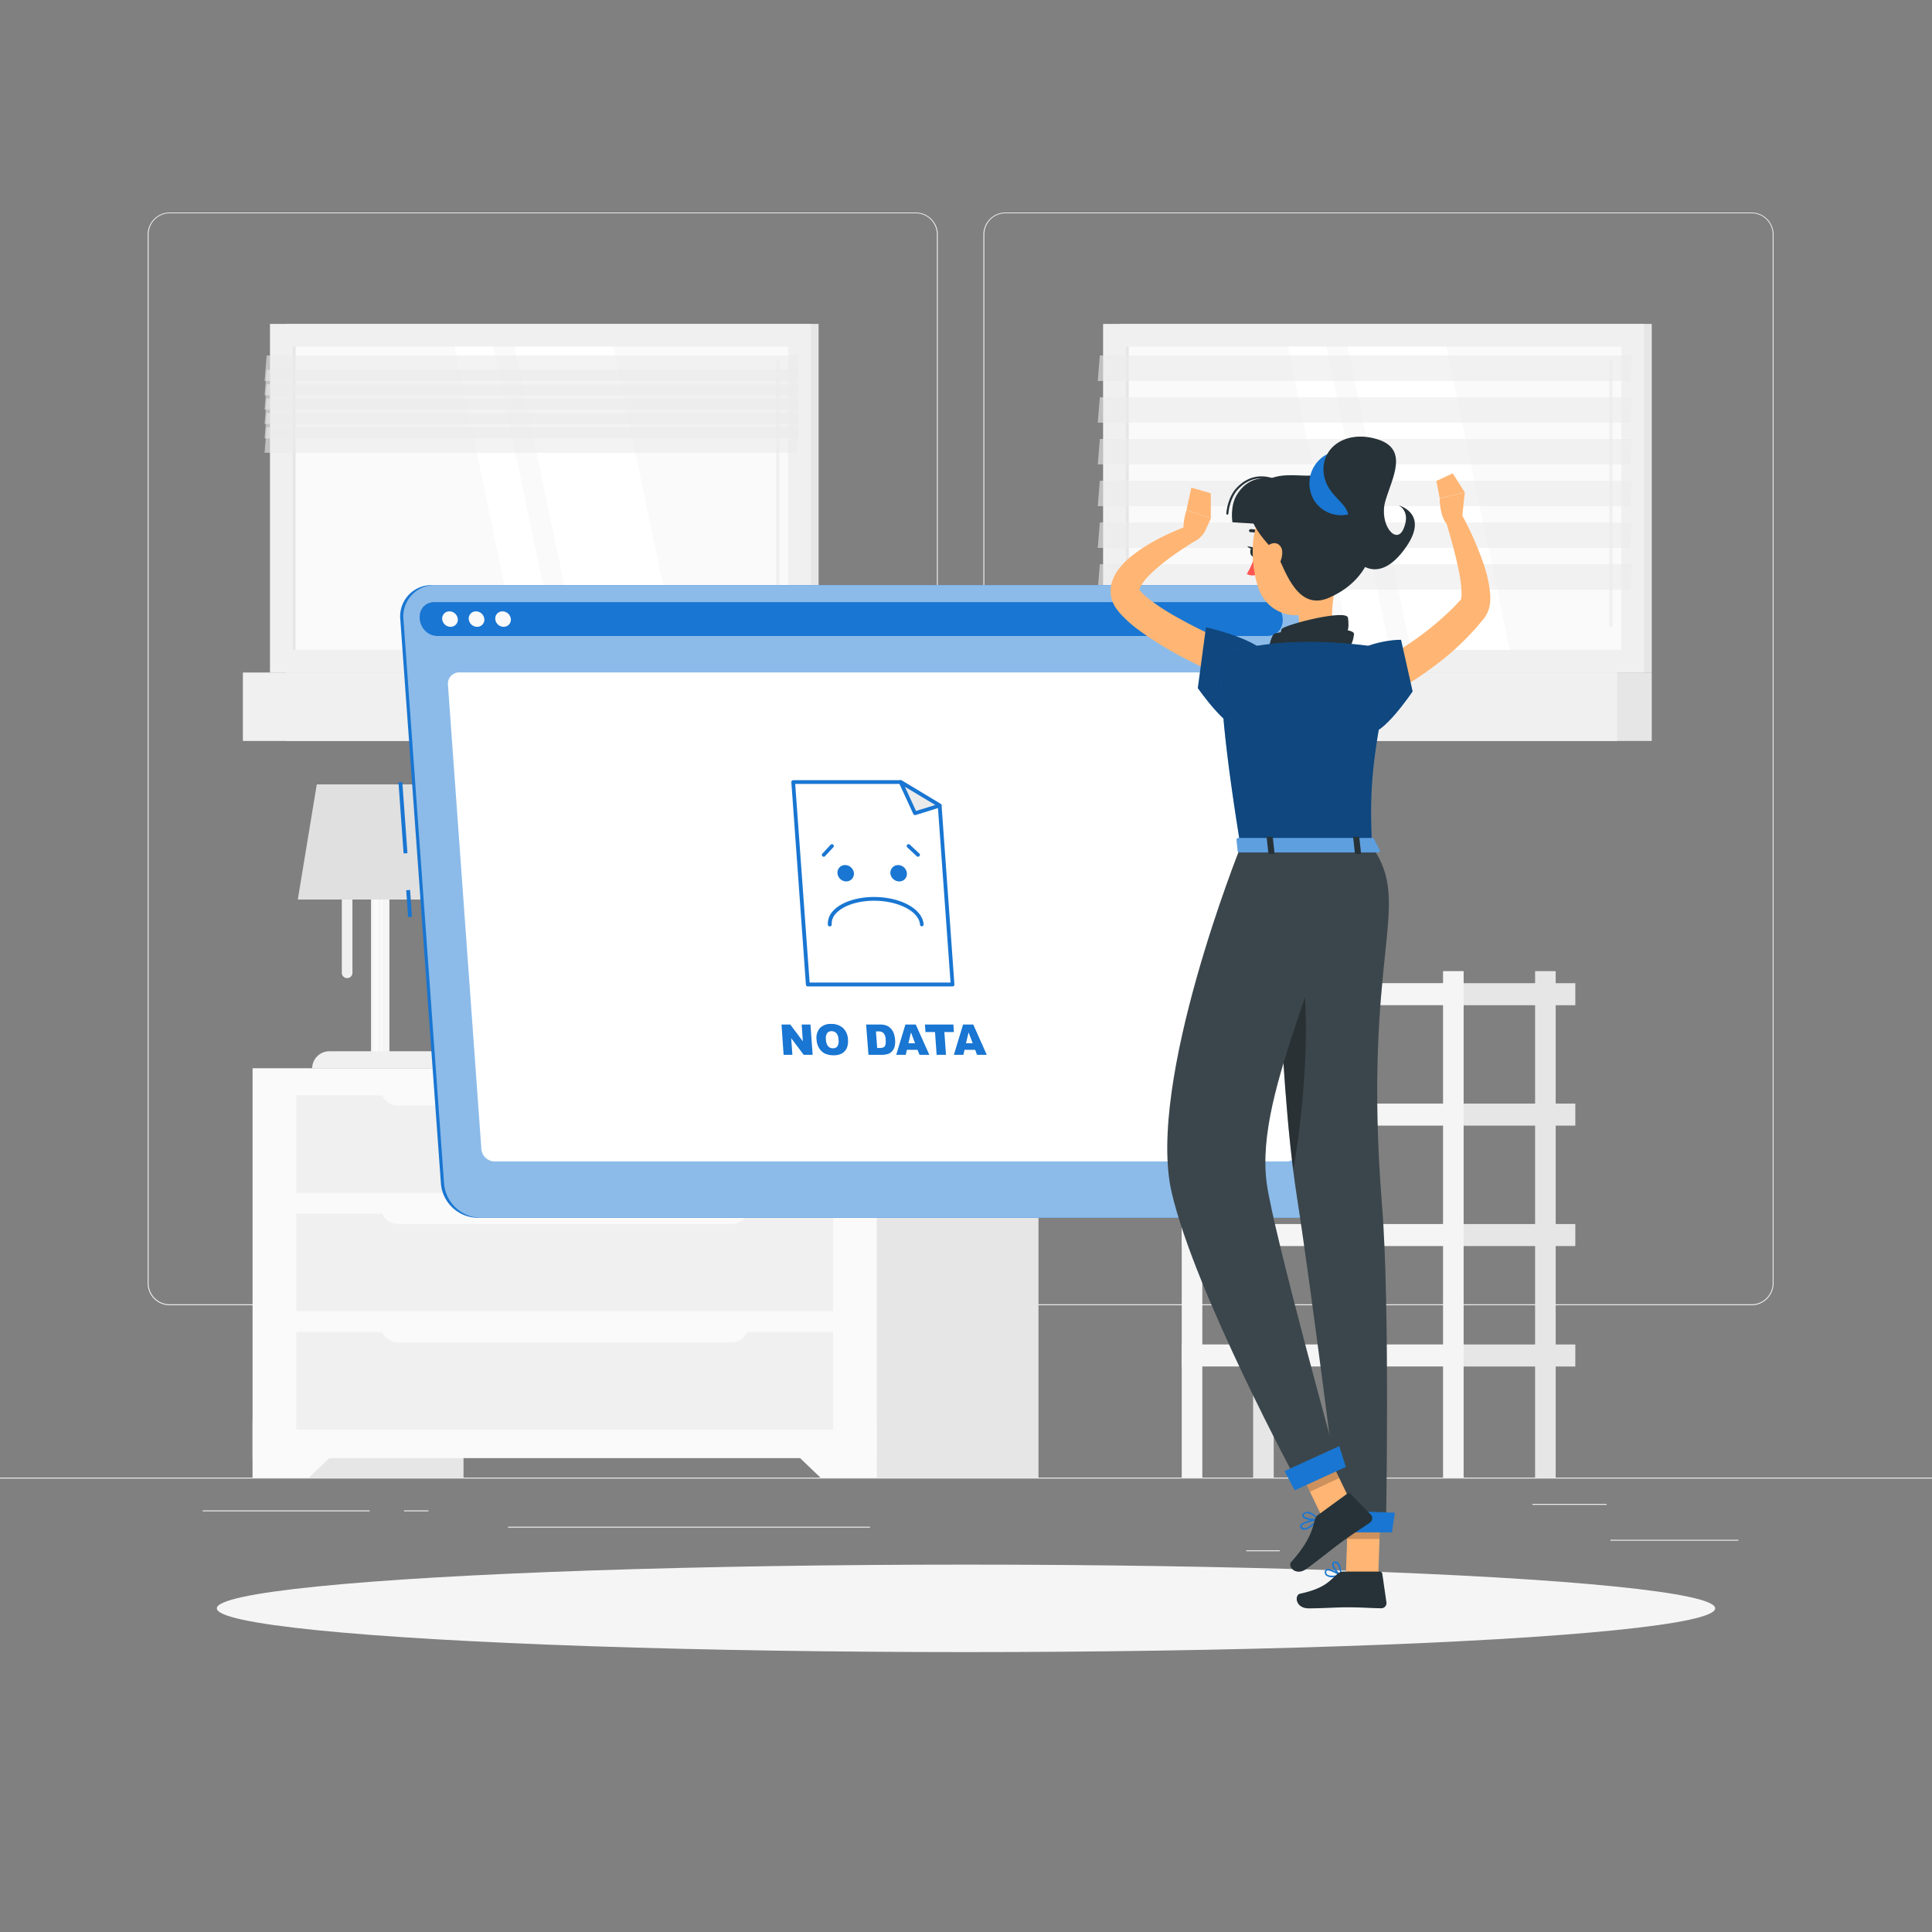 <svg xmlns="http://www.w3.org/2000/svg" viewBox="0 0 500 500">
  <rect x="0" y="0" width="500" height="500" fill="#808080" stroke="none"/>
  <g id="freepik--background-complete--inject-2">
    <rect y="382.4" width="500" height="0.25" style="fill:#ebebeb"></rect>
    <rect x="416.78" y="398.49" width="33.12" height="0.25" style="fill:#ebebeb"></rect>
    <rect x="322.53" y="401.21" width="8.69" height="0.25" style="fill:#ebebeb"></rect>
    <rect x="396.59" y="389.21" width="19.19" height="0.25" style="fill:#ebebeb"></rect>
    <rect x="52.46" y="390.89" width="43.19" height="0.25" style="fill:#ebebeb"></rect>
    <rect x="104.56" y="390.89" width="6.33" height="0.25" style="fill:#ebebeb"></rect>
    <rect x="131.47" y="395.11" width="93.68" height="0.25" style="fill:#ebebeb"></rect>
    <path
      d="M237,337.8H43.91a5.71,5.71,0,0,1-5.7-5.71V60.66A5.71,5.71,0,0,1,43.91,55H237a5.71,5.71,0,0,1,5.71,5.71V332.09A5.71,5.71,0,0,1,237,337.8ZM43.91,55.2a5.46,5.46,0,0,0-5.45,5.46V332.09a5.46,5.46,0,0,0,5.45,5.46H237a5.47,5.47,0,0,0,5.46-5.46V60.66A5.47,5.47,0,0,0,237,55.2Z"
      style="fill:#ebebeb"></path>
    <path
      d="M453.31,337.8H260.21a5.72,5.72,0,0,1-5.71-5.71V60.66A5.72,5.72,0,0,1,260.21,55h193.1A5.71,5.71,0,0,1,459,60.66V332.09A5.71,5.71,0,0,1,453.31,337.8ZM260.21,55.2a5.47,5.47,0,0,0-5.46,5.46V332.09a5.47,5.47,0,0,0,5.46,5.46h193.1a5.47,5.47,0,0,0,5.46-5.46V60.66a5.47,5.47,0,0,0-5.46-5.46Z"
      style="fill:#ebebeb"></path>
    <rect x="289.69" y="83.83" width="137.78" height="90.23" transform="translate(717.16 257.89) rotate(180)"
      style="fill:#e6e6e6"></rect>
    <rect x="285.49" y="83.83" width="140.02" height="90.23" transform="translate(710.99 257.89) rotate(180)"
      style="fill:#f0f0f0"></rect>
    <rect x="289.69" y="174.06" width="137.78" height="17.71" transform="translate(717.16 365.82) rotate(180)"
      style="fill:#e6e6e6"></rect>
    <rect x="278.48" y="174.06" width="140.02" height="17.71" transform="translate(696.99 365.82) rotate(180)"
      style="fill:#f0f0f0"></rect>
    <rect x="316.27" y="64.82" width="78.46" height="128.25" transform="translate(484.44 -226.55) rotate(90)"
      style="fill:#fafafa"></rect>
    <polygon points="390.7 168.17 374.32 89.72 348.76 89.72 365.14 168.17 390.7 168.17" style="fill:#fff"></polygon>
    <path
      d="M416.9,162.32a.42.42,0,0,0,.42-.43V93.55a.42.42,0,0,0-.42-.42.41.41,0,0,0-.42.42v68.34A.42.42,0,0,0,416.9,162.32Z"
      style="fill:#f0f0f0"></path>
    <polygon points="359.65 168.17 343.27 89.72 333.3 89.72 349.69 168.17 359.65 168.17" style="fill:#fff">
    </polygon>
    <rect x="252.52" y="128.57" width="78.46" height="0.75" transform="translate(420.69 -162.8) rotate(90)"
      style="fill:#e6e6e6"></rect>
    <polygon points="284.1 98.59 421.88 98.59 422.42 92 284.64 92 284.1 98.59"
      style="fill:#ebebeb;opacity:0.6"></polygon>
    <polygon points="284.1 109.39 421.88 109.39 422.42 102.81 284.64 102.81 284.1 109.39"
      style="fill:#ebebeb;opacity:0.6"></polygon>
    <polygon points="284.1 120.19 421.88 120.19 422.42 113.61 284.64 113.61 284.1 120.19"
      style="fill:#ebebeb;opacity:0.6"></polygon>
    <polygon points="284.1 131 421.88 131 422.42 124.41 284.64 124.41 284.1 131"
      style="fill:#ebebeb;opacity:0.6"></polygon>
    <polygon points="284.1 141.8 421.88 141.8 422.42 135.21 284.64 135.21 284.1 141.8"
      style="fill:#ebebeb;opacity:0.6"></polygon>
    <polygon points="284.1 152.6 421.88 152.6 422.42 146.01 284.64 146.01 284.1 152.6"
      style="fill:#ebebeb;opacity:0.6"></polygon>
    <rect x="378.8" y="316.78" width="28.89" height="5.7" style="fill:#e6e6e6"></rect>
    <rect x="324.31" y="251.33" width="5.33" height="131.07" transform="translate(653.95 633.73) rotate(180)"
      style="fill:#e6e6e6"></rect>
    <rect x="305.84" y="316.78" width="72.96" height="5.7" transform="translate(684.63 639.26) rotate(180)"
      style="fill:#f5f5f5"></rect>
    <rect x="378.8" y="347.95" width="28.89" height="5.7" style="fill:#e6e6e6"></rect>
    <rect x="305.84" y="347.95" width="72.96" height="5.7" transform="translate(684.63 701.59) rotate(180)"
      style="fill:#f5f5f5"></rect>
    <rect x="378.8" y="254.45" width="28.89" height="5.7" style="fill:#e6e6e6"></rect>
    <rect x="305.84" y="254.45" width="72.96" height="5.7" transform="translate(684.63 514.59) rotate(180)"
      style="fill:#f5f5f5"></rect>
    <rect x="378.8" y="285.61" width="28.89" height="5.7" style="fill:#e6e6e6"></rect>
    <rect x="305.84" y="285.61" width="72.96" height="5.7" transform="translate(684.63 576.92) rotate(180)"
      style="fill:#f5f5f5"></rect>
    <rect x="397.27" y="251.33" width="5.33" height="131.07" transform="translate(799.88 633.73) rotate(180)"
      style="fill:#e6e6e6"></rect>
    <rect x="373.47" y="251.33" width="5.33" height="131.07" transform="translate(752.26 633.73) rotate(180)"
      style="fill:#f5f5f5"></rect>
    <rect x="305.84" y="251.33" width="5.33" height="131.07" transform="translate(617 633.73) rotate(180)"
      style="fill:#f5f5f5"></rect>
    <rect x="65.37" y="276.51" width="54.58" height="105.89" transform="translate(185.33 658.91) rotate(180)"
      style="fill:#e6e6e6"></rect>
    <polygon points="79.95 382.4 65.37 382.4 65.37 367.78 95.23 367.78 79.95 382.4" style="fill:#fafafa"></polygon>
    <rect x="214.18" y="276.51" width="54.58" height="105.89" transform="translate(482.94 658.91) rotate(180)"
      style="fill:#e6e6e6"></rect>
    <rect x="65.37" y="276.51" width="161.53" height="100.86" transform="translate(292.28 653.87) rotate(180)"
      style="fill:#fafafa"></rect>
    <polygon points="212.33 382.4 226.9 382.4 226.9 367.78 197.05 367.78 212.33 382.4" style="fill:#fafafa">
    </polygon>
    <rect x="76.68" y="314.09" width="138.92" height="25.24" transform="translate(292.28 653.42) rotate(180)"
      style="fill:#f0f0f0"></rect>
    <rect x="76.68" y="344.73" width="138.92" height="25.24" transform="translate(292.28 714.69) rotate(180)"
      style="fill:#f0f0f0"></rect>
    <path
      d="M103.08,311.9h86.11a4.58,4.58,0,0,1,4.58,4.58v.31a0,0,0,0,1,0,0H98.51a0,0,0,0,1,0,0v-.31A4.58,4.58,0,0,1,103.08,311.9Z"
      transform="translate(292.28 628.69) rotate(180)" style="fill:#fafafa"></path>
    <rect x="76.68" y="283.46" width="138.92" height="25.24" transform="translate(292.28 592.15) rotate(180)"
      style="fill:#f0f0f0"></rect>
    <path
      d="M103.08,281.27h86.11a4.58,4.58,0,0,1,4.58,4.58v.31a0,0,0,0,1,0,0H98.51a0,0,0,0,1,0,0v-.31A4.58,4.58,0,0,1,103.08,281.27Z"
      transform="translate(292.28 567.42) rotate(180)" style="fill:#fafafa"></path>
    <path
      d="M103.08,342.54h86.11a4.58,4.58,0,0,1,4.58,4.58v.31a0,0,0,0,1,0,0H98.51a0,0,0,0,1,0,0v-.31A4.58,4.58,0,0,1,103.08,342.54Z"
      transform="translate(292.28 689.97) rotate(180)" style="fill:#fafafa"></path>
    <rect x="74.07" y="83.83" width="137.78" height="90.23" transform="translate(285.92 257.89) rotate(180)"
      style="fill:#e6e6e6"></rect>
    <rect x="69.86" y="83.83" width="140.02" height="90.23" transform="translate(279.75 257.89) rotate(180)"
      style="fill:#f0f0f0"></rect>
    <rect x="74.07" y="174.06" width="137.78" height="17.71" transform="translate(285.92 365.82) rotate(180)"
      style="fill:#e6e6e6"></rect>
    <rect x="62.86" y="174.06" width="140.02" height="17.71" transform="translate(265.74 365.82) rotate(180)"
      style="fill:#f0f0f0"></rect>
    <rect x="100.65" y="64.82" width="78.46" height="128.25" transform="translate(268.82 -10.93) rotate(90)"
      style="fill:#fafafa"></rect>
    <polygon points="175.08 168.17 158.7 89.72 133.14 89.72 149.52 168.17 175.08 168.17" style="fill:#fff">
    </polygon>
    <path
      d="M201.27,162.32a.42.42,0,0,0,.42-.43V93.55a.41.41,0,0,0-.42-.42.42.42,0,0,0-.42.42v68.34A.42.42,0,0,0,201.27,162.32Z"
      style="fill:#f0f0f0"></path>
    <polygon points="144.03 168.17 127.65 89.72 117.68 89.72 134.06 168.17 144.03 168.17" style="fill:#fff">
    </polygon>
    <rect x="36.9" y="128.57" width="78.46" height="0.75" transform="translate(205.07 52.82) rotate(90)"
      style="fill:#e6e6e6"></rect>
    <polygon points="68.47 98.59 206.25 98.59 206.79 92 69.01 92 68.47 98.59"
      style="fill:#ebebeb;opacity:0.6"></polygon>
    <polygon points="68.47 102.31 206.25 102.31 206.79 95.72 69.01 95.72 68.47 102.31"
      style="fill:#ebebeb;opacity:0.6"></polygon>
    <polygon points="68.47 106.02 206.25 106.02 206.79 99.44 69.01 99.44 68.47 106.02"
      style="fill:#ebebeb;opacity:0.6"></polygon>
    <polygon points="68.47 109.74 206.25 109.74 206.79 103.15 69.01 103.15 68.47 109.74"
      style="fill:#ebebeb;opacity:0.6"></polygon>
    <polygon points="68.47 113.45 206.25 113.45 206.79 106.87 69.01 106.87 68.47 113.45"
      style="fill:#ebebeb;opacity:0.6"></polygon>
    <polygon points="68.47 117.17 206.25 117.17 206.79 110.58 69.01 110.58 68.47 117.17"
      style="fill:#ebebeb;opacity:0.6"></polygon>
    <rect x="96.01" y="220.18" width="4.76" height="53.09" transform="translate(196.79 493.45) rotate(180)"
      style="fill:#f5f5f5"></rect>
    <rect x="96.63" y="220.14" width="1.35" height="53.09" transform="translate(194.6 493.38) rotate(180)"
      style="fill:#fafafa"></rect>
    <rect x="98.54" y="220.14" width="0.53" height="53.09" transform="translate(197.6 493.38) rotate(180)"
      style="fill:#fafafa"></rect>
    <path
      d="M80.76,272.06H116a0,0,0,0,1,0,0v0a4.44,4.44,0,0,1-4.44,4.44H85.21a4.44,4.44,0,0,1-4.44-4.44v0A0,0,0,0,1,80.76,272.06Z"
      transform="translate(196.79 548.57) rotate(180)" style="fill:#f0f0f0"></path>
    <path
      d="M89.84,253.14h0a1.38,1.38,0,0,0,1.37-1.37V217a1.37,1.37,0,0,0-1.37-1.37h0A1.37,1.37,0,0,0,88.46,217v34.81A1.38,1.38,0,0,0,89.84,253.14Z"
      style="fill:#f0f0f0"></path>
    <polygon points="77.07 232.8 119.72 232.8 114.81 203 81.98 203 77.07 232.8" style="fill:#e0e0e0"></polygon>
  </g>
  <g id="freepik--Shadow--inject-2">
    <ellipse id="freepik--path--inject-2" cx="250" cy="416.24" rx="193.89" ry="11.32" style="fill:#f5f5f5">
    </ellipse>
  </g>
  <g id="freepik--window-no-data--inject-2">
    <rect x="103.78" y="202.37" width="1" height="18.49" transform="translate(-14.93 8.04) rotate(-4.12)"
      style="fill:#1976d2"></rect>
    <rect x="105.38" y="230.35" width="1" height="6.96" transform="translate(-16.53 8.21) rotate(-4.12)"
      style="fill:#1976d2"></rect>
    <path
      d="M337.71,315.16H123.55a9.65,9.65,0,0,1-9.44-8.81L103.59,160.22a8.1,8.1,0,0,1,8.17-8.8H325.92a9.65,9.65,0,0,1,9.44,8.8l10.52,146.13A8.11,8.11,0,0,1,337.71,315.16Z"
      style="fill:#1976d2"></path>
    <path
      d="M338.53,315.16H124.37a9.65,9.65,0,0,1-9.44-8.81L104.41,160.22a8.1,8.1,0,0,1,8.17-8.8H326.74a9.65,9.65,0,0,1,9.44,8.8L346.7,306.35A8.1,8.1,0,0,1,338.53,315.16Z"
      style="fill:#1976d2"></path>
    <path
      d="M338.53,315.16H124.37a9.65,9.65,0,0,1-9.44-8.81L104.41,160.22a8.1,8.1,0,0,1,8.17-8.8H326.74a9.65,9.65,0,0,1,9.44,8.8L346.7,306.35A8.1,8.1,0,0,1,338.53,315.16Z"
      style="fill:#fff;opacity:0.5"></path>
    <path d="M327.06,155.82H112.9l-.72,0c-5.47.45-4.35,8.78,1.17,8.78H327.87c5.53,0,5.45-8.33-.09-8.78Z"
      style="fill:#1976d2"></path>
    <path
      d="M118.48,160.22a1.85,1.85,0,0,1-1.88,2,2.2,2.2,0,0,1-2.16-2,1.85,1.85,0,0,1,1.87-2A2.2,2.2,0,0,1,118.48,160.22Z"
      style="fill:#fafafa"></path>
    <path
      d="M125.35,160.22a1.85,1.85,0,0,1-1.88,2,2.2,2.2,0,0,1-2.16-2,1.85,1.85,0,0,1,1.87-2A2.2,2.2,0,0,1,125.35,160.22Z"
      style="fill:#fafafa"></path>
    <path
      d="M132.21,160.22a1.85,1.85,0,0,1-1.87,2,2.19,2.19,0,0,1-2.16-2,1.84,1.84,0,0,1,1.87-2A2.2,2.2,0,0,1,132.21,160.22Z"
      style="fill:#fafafa"></path>
    <path
      d="M332.85,300.58H128a3.49,3.49,0,0,1-3.42-3.2l-8.65-120.17a2.92,2.92,0,0,1,3-3.19h204.9a3.48,3.48,0,0,1,3.42,3.19l8.66,120.17A2.94,2.94,0,0,1,332.85,300.58Z"
      style="fill:#fff"></path>
    <polygon points="246.53 254.8 243.19 208.48 233.09 202.4 205.28 202.4 209.06 254.8 246.53 254.8" style="fill:#fff">
    </polygon>
    <path
      d="M246.53,255.28H209.06a.48.48,0,0,1-.49-.45l-3.77-52.4a.47.47,0,0,1,.13-.36.48.48,0,0,1,.35-.16h27.81a.55.55,0,0,1,.25.07l10.1,6.08a.48.48,0,0,1,.24.38L247,254.76a.46.46,0,0,1-.13.37A.47.47,0,0,1,246.53,255.28Zm-37-1H246l-3.28-45.55L233,202.88H205.8Z"
      style="fill:#1976d2"></path>
    <polygon points="243.19 208.48 233.09 202.4 236.8 210.46 243.19 208.48" style="fill:#ebebeb"></polygon>
    <path
      d="M236.8,210.94a.49.49,0,0,1-.44-.28l-3.71-8.06a.5.5,0,0,1,.11-.57.5.5,0,0,1,.58-.05l10.1,6.08a.5.5,0,0,1,.24.48.49.49,0,0,1-.34.4l-6.4,2Zm-2.61-7.32,2.87,6.25,5-1.53Z"
      style="fill:#1976d2"></path>
    <path d="M221,226a2,2,0,0,1-2,2.11,2.31,2.31,0,0,1-2.26-2.11,1.94,1.94,0,0,1,2-2.12A2.32,2.32,0,0,1,221,226Z"
      style="fill:#1976d2"></path>
    <path d="M234.7,226a1.94,1.94,0,0,1-2,2.11,2.32,2.32,0,0,1-2.27-2.11,2,2,0,0,1,2-2.12A2.31,2.31,0,0,1,234.7,226Z"
      style="fill:#1976d2"></path>
    <path
      d="M238.58,239.74a.49.49,0,0,1-.48-.45c-.25-3.41-5.59-6.18-11.9-6.18-4.19,0-7.95,1.25-9.81,3.25a3.74,3.74,0,0,0-1.14,2.86.49.49,0,0,1-1,.07,4.76,4.76,0,0,1,1.4-3.59c2-2.19,6.07-3.56,10.52-3.56,6.93,0,12.58,3.11,12.86,7.08a.48.48,0,0,1-.45.51Z"
      style="fill:#1976d2"></path>
    <path
      d="M213.17,221.72a.51.51,0,0,1-.33-.13.49.49,0,0,1,0-.69l2.13-2.29a.49.49,0,0,1,.68,0,.48.48,0,0,1,0,.68l-2.13,2.29A.48.48,0,0,1,213.17,221.72Z"
      style="fill:#1976d2"></path>
    <path
      d="M237.58,221.72a.55.55,0,0,1-.33-.13l-2.45-2.29a.48.48,0,0,1,0-.69.49.49,0,0,1,.68,0l2.45,2.29a.48.48,0,0,1,0,.68A.52.52,0,0,1,237.58,221.72Z"
      style="fill:#1976d2"></path>
    <path d="M202.26,265.15h2.26l3.26,4.34-.31-4.34h2.28l.56,7.84H208l-3.24-4.31.31,4.31h-2.28Z" style="fill:#1976d2">
    </path>
    <path
      d="M211.33,269.07a3.8,3.8,0,0,1,.86-3,3.76,3.76,0,0,1,2.9-1.07,4.38,4.38,0,0,1,3.09,1.05,4.32,4.32,0,0,1,1.27,2.94,4.77,4.77,0,0,1-.3,2.25,3,3,0,0,1-1.24,1.37,4.16,4.16,0,0,1-2.14.49,5.25,5.25,0,0,1-2.23-.42,3.62,3.62,0,0,1-1.5-1.34A4.66,4.66,0,0,1,211.33,269.07Zm2.43,0a2.73,2.73,0,0,0,.56,1.7,1.59,1.59,0,0,0,1.24.52,1.38,1.38,0,0,0,1.17-.51A2.75,2.75,0,0,0,217,269a2.57,2.57,0,0,0-.56-1.62,1.64,1.64,0,0,0-1.25-.51,1.38,1.38,0,0,0-1.14.52A2.53,2.53,0,0,0,213.76,269.09Z"
      style="fill:#1976d2"></path>
    <path
      d="M224.15,265.15h3.6a4.51,4.51,0,0,1,1.74.29,3.06,3.06,0,0,1,1.14.83,3.76,3.76,0,0,1,.71,1.25,6.3,6.3,0,0,1,.3,1.52,5.08,5.08,0,0,1-.15,1.95,2.8,2.8,0,0,1-.71,1.16,2.3,2.3,0,0,1-1,.62,5.6,5.6,0,0,1-1.43.22h-3.59Zm2.55,1.78.31,4.28h.59a2.45,2.45,0,0,0,1.07-.17,1,1,0,0,0,.46-.59,3.54,3.54,0,0,0,.08-1.36,2.72,2.72,0,0,0-.53-1.7,1.81,1.81,0,0,0-1.38-.46Z"
      style="fill:#1976d2"></path>
    <path d="M237.45,271.69H234.7l-.29,1.3h-2.47l2.38-7.84H237l3.51,7.84h-2.54Zm-.63-1.69-1.06-2.82L235.1,270Z"
      style="fill:#1976d2"></path>
    <path d="M239.37,265.15h7.36l.14,1.94H244.4l.42,5.9H242.4l-.42-5.9h-2.47Z" style="fill:#1976d2"></path>
    <path d="M252.37,271.69h-2.75l-.29,1.3h-2.47l2.38-7.84h2.64l3.5,7.84h-2.53Zm-.63-1.69-1.07-2.82L250,270Z"
      style="fill:#1976d2"></path>
  </g>
  <g id="freepik--Character--inject-2">
    <path
      d="M353.69,173.08c.89-.45,2-1,2.94-1.57s2-1.12,3-1.72c1.95-1.21,3.93-2.4,5.8-3.72a76.94,76.94,0,0,0,10.52-8.66c.41-.38.77-.8,1.16-1.21l.57-.61.28-.3.14-.16s0,0,0,0l0,0c-.14.27,0,.19,0-.07a5.28,5.28,0,0,0,.15-1.09,30.6,30.6,0,0,0-.73-6.32c-.89-4.48-2.24-9.1-3.57-13.62l3.88-1.7a81.31,81.31,0,0,1,6.11,13.6,31.67,31.67,0,0,1,1.72,7.89,12,12,0,0,1-.08,2.51,7.71,7.71,0,0,1-1.22,3.29l-.17.23-.13.16-.15.19-.31.38-.62.75c-.41.49-.81,1-1.25,1.47A71.85,71.85,0,0,1,370.35,173c-2,1.48-4.12,2.9-6.29,4.19-1.07.65-2.16,1.27-3.27,1.88s-2.19,1.17-3.47,1.77Z"
      style="fill:#ffb573"></path>
    <path
      d="M344.79,408.18a10.27,10.27,0,0,0,2.22-.3.22.22,0,0,0,.15-.16.21.21,0,0,0-.09-.2c-.29-.19-2.83-1.83-3.81-1.39a.68.68,0,0,0-.39.56,1.13,1.13,0,0,0,.33,1.05A2.35,2.35,0,0,0,344.79,408.18Zm1.65-.58c-1.45.29-2.55.24-3-.15a.77.77,0,0,1-.2-.71.3.3,0,0,1,.17-.25C343.94,406.26,345.41,407,346.44,407.6Z"
      style="fill:#1976d2"></path>
    <path
      d="M347,407.88l.1,0a.21.21,0,0,0,.1-.17c0-.11,0-2.52-.92-3.32a1,1,0,0,0-.84-.27.69.69,0,0,0-.67.55c-.19,1,1.33,2.75,2.13,3.21A.18.18,0,0,0,347,407.88Zm-1.43-3.39a.66.66,0,0,1,.44.17,4.53,4.53,0,0,1,.78,2.64c-.8-.64-1.75-2-1.63-2.57,0-.09.07-.21.32-.24Z"
      style="fill:#1976d2"></path>
    <path d="M346.22,148.07c-1,5-3,15,.45,18.35,0,0-1.36,5-10.59,5-10.16,0-4.85-5-4.85-5,5.54-1.32,5.39-5.43,4.43-9.3Z"
      style="fill:#ffb573"></path>
    <path
      d="M329.28,168.42c-1.59.22-.23-3.91.41-4.34,1.5-1,20.86-2.39,20.73,0-.08,1-.56,3-1.4,3.66S343.2,166.34,329.28,168.42Z"
      style="fill:#263238"></path>
    <path
      d="M332.44,167c-1.27.43-1.15-3.73-.72-4.23,1-1.16,16.67-5.18,17.13-2.91.18,1,.27,3-.27,3.71S343.44,163.11,332.44,167Z"
      style="fill:#263238"></path>
    <path
      d="M326.61,139.11a.4.4,0,0,1-.33-.15,3.18,3.18,0,0,0-2.59-1.23.39.39,0,0,1-.44-.35.4.4,0,0,1,.35-.43,3.91,3.91,0,0,1,3.29,1.51.4.4,0,0,1-.05.56A.5.5,0,0,1,326.61,139.11Z"
      style="fill:#263238"></path>
    <path d="M324.67,144a17.91,17.91,0,0,1-2,4.53,2.9,2.9,0,0,0,2.44.21Z" style="fill:#ff5652"></path>
    <path d="M325.16,142.79c.07.67-.24,1.25-.68,1.29s-.85-.46-.91-1.14.24-1.25.67-1.29S325.09,142.11,325.16,142.79Z"
      style="fill:#263238"></path>
    <path d="M324.44,141.67l-1.66-.31S323.73,142.54,324.44,141.67Z" style="fill:#263238"></path>
    <polygon points="356.7 407.69 348.32 407.69 348.98 388.29 357.36 388.29 356.7 407.69" style="fill:#ffb573">
    </polygon>
    <path
      d="M347.66,406.72h9.41a.66.66,0,0,1,.67.57l1.07,7.44a1.34,1.34,0,0,1-1.34,1.49c-3.28-.05-4.86-.25-9-.25-2.55,0-6.27.27-9.78.27s-3.71-3.48-2.24-3.79c6.56-1.42,7.6-3.36,9.81-5.22A2.21,2.21,0,0,1,347.66,406.72Z"
      style="fill:#263238"></path>
    <g style="opacity:0.2">
      <polygon points="357.36 388.29 348.98 388.29 348.64 398.29 357.02 398.29 357.36 388.29"></polygon>
    </g>
    <path
      d="M323.37,178a162.48,162.48,0,0,1-15.05-6.75,91.24,91.24,0,0,1-14.4-8.77,34.31,34.31,0,0,1-3.42-3.07c-.28-.3-.56-.58-.83-.93a11.32,11.32,0,0,1-.88-1.13,7.9,7.9,0,0,1-1.34-3.61,8.22,8.22,0,0,1,.49-3.62,10.64,10.64,0,0,1,1.41-2.6,18.13,18.13,0,0,1,3.39-3.52,42,42,0,0,1,7.3-4.67c1.24-.66,2.5-1.25,3.78-1.8s2.54-1.07,3.91-1.54l1.77,3.85c-4.36,2.75-8.88,5.78-12.2,9.16a13.86,13.86,0,0,0-1.95,2.49c-.48.79-.47,1.38-.39,1.33s0,0,.14.1l.4.43c.15.18.36.36.55.55a25.62,25.62,0,0,0,2.69,2.16,62.92,62.92,0,0,0,6.44,4c2.25,1.26,4.57,2.45,6.93,3.59,4.72,2.26,9.6,4.43,14.39,6.41Z"
      style="fill:#ffb573"></path>
    <path d="M312,137.15l1.38-3L307.06,132s-2,5.91.37,8.63h0A6.05,6.05,0,0,0,312,137.15Z" style="fill:#ffb573">
    </path>
    <polygon points="313.35 127.66 308.32 126.2 307.06 131.96 313.35 134.15 313.35 127.66" style="fill:#ffb573">
    </polygon>
    <path d="M378.35,134.44l.73-7L372.6,129s-.1,6.58,3.33,7.62Z" style="fill:#ffb573"></path>
    <polygon points="375.96 122.51 371.73 124.48 372.6 128.95 379.08 127.42 375.96 122.51" style="fill:#ffb573">
    </polygon>
    <path
      d="M347.54,138.25c.31,8.31.61,11.82-3.14,16.47-5.65,7-15.92,5.55-18.7-2.5-2.5-7.24-2.58-19.61,5.18-23.69A11.34,11.34,0,0,1,347.54,138.25Z"
      style="fill:#ffb573"></path>
    <path
      d="M343.92,154.71c8.16-3.53,13.52-11,11.26-22.58-2.17-11.11-9.67-12.21-12.77-9.91s-10.83-1.13-15.47,2.77c-8,6.77-.44,14,3.52,18.37C332.82,148.22,335.92,158.16,343.92,154.71Z"
      style="fill:#263238"></path>
    <path d="M340.53,130.14a8.29,8.29,0,1,0,1.83-11.92A8.53,8.53,0,0,0,340.53,130.14Z" style="fill:#1976d2"></path>
    <path
      d="M342.65,123c-1.17-6.7,5.16-11.86,13.64-9.37s4,10,2.25,16,2.83,11.72,4.73,7.15-1.3-6-1.3-6,9,2.33.64,12.48-15.93-1.06-13.88-7.67C350.39,130.28,343.76,129.33,342.65,123Z"
      style="fill:#263238"></path>
    <path d="M334.18,125.53c-3.87-2-10.42-3.65-14.15,2.63-1.76,3-1.08,7-1.08,7l11.39.75Z" style="fill:#263238">
    </path>
    <path
      d="M317.61,133.18h0a.26.26,0,0,1-.24-.27c0-.17.29-4.19,2.72-6.71,5.87-6.1,12.75-1,14.71.65a.25.25,0,0,1-.32.38c-1.89-1.62-8.47-6.47-14-.69-2.3,2.39-2.58,6.36-2.58,6.4A.25.25,0,0,1,317.61,133.18Z"
      style="fill:#263238"></path>
    <path
      d="M331.85,143a6.89,6.89,0,0,1-1.65,4.28c-1.38,1.62-3,.82-3.33-1-.33-1.61,0-4.4,1.74-5.37S331.87,141.18,331.85,143Z"
      style="fill:#ffb573"></path>
    <path
      d="M330.05,219.12s.54,58.15,5.58,90.55c4.08,26.17,11.61,86.69,11.61,86.69h11.43s1.11-58.43-1-84.31c-5.23-65.5,8.28-77.75-2.62-92.93Z"
      style="fill:#263238"></path>
    <path
      d="M330.05,219.12s.54,58.15,5.58,90.55c4.08,26.17,11.61,86.69,11.61,86.69h11.43s1.11-58.43-1-84.31c-5.23-65.5,8.28-77.75-2.62-92.93Z"
      style="fill:#fff;opacity:0.1"></path>
    <path
      d="M336.06,245.5c4,17.55.81,45.19-1.38,57.36-2.32-18.48-3.49-42.43-4.07-60C332.68,239.52,334.64,239.3,336.06,245.5Z"
      style="opacity:0.3"></path>
    <polygon points="345.68 396.58 360.23 396.58 360.99 391.48 345.6 390.96 345.68 396.58" style="fill:#1976d2">
    </polygon>
    <path
      d="M349.83,170c1.37-2.72,8.73-4.43,12.75-4.42l3,13.36s-8,11.89-11.34,10.63C350.31,188.12,346.9,175.87,349.83,170Z"
      style="fill:#1976d2"></path>
    <path
      d="M349.83,170c1.37-2.72,8.73-4.43,12.75-4.42l3,13.36s-8,11.89-11.34,10.63C350.31,188.12,346.9,175.87,349.83,170Z"
      style="opacity:0.4"></path>
    <path
      d="M341.35,393.31a.19.19,0,0,0,0-.19.2.2,0,0,0-.21-.11c-.42.07-4.12.65-4.62,1.71a.65.65,0,0,0,0,.63,1.1,1.1,0,0,0,.86.57c1.21.12,3-1.56,3.9-2.58Zm-4.44,1.54c.34-.56,2.26-1.08,3.72-1.35-1.32,1.34-2.48,2.09-3.16,2a.71.71,0,0,1-.56-.38.25.25,0,0,1,0-.25S336.9,394.86,336.91,394.85Z"
      style="fill:#1976d2"></path>
    <path
      d="M341.35,393.31a.05.05,0,0,0,0,0,.19.19,0,0,0,0-.19c-.06-.07-1.54-1.78-2.91-1.87a1.44,1.44,0,0,0-1.09.37c-.41.37-.37.69-.27.89.43.86,3.09,1.16,4.16.93A.18.18,0,0,0,341.35,393.31Zm-3.91-1.26a.79.79,0,0,1,.16-.18,1,1,0,0,1,.79-.27,4.6,4.6,0,0,1,2.39,1.47c-1.19.1-3.11-.26-3.37-.78A.24.24,0,0,1,337.44,392.05Z"
      style="fill:#1976d2"></path>
    <polygon
      points="350.08 389.76 342.42 393.17 339.01 386.06 334.55 376.76 334.02 375.68 341.68 372.27 342.27 373.49 346.59 382.5 350.08 389.76"
      style="fill:#ffb573"></polygon>
    <polygon points="346.59 382.5 339.01 386.06 334.55 376.76 342.27 373.49 346.59 382.5" style="opacity:0.2">
    </polygon>
    <path
      d="M321.07,219.12S296.6,280,303.23,308.6c6,25.89,32.5,74.92,32.5,74.92L346,378.38s-16.39-59.19-18.16-72.05c-3.46-25,18.77-60.33,18.77-87.21Z"
      style="fill:#263238"></path>
    <path
      d="M321.07,219.12S296.6,280,303.23,308.6c6,25.89,32.5,74.92,32.5,74.92L346,378.38s-16.39-59.19-18.16-72.05c-3.46-25,18.77-60.33,18.77-87.21Z"
      style="fill:#fff;opacity:0.1"></path>
    <path
      d="M341.06,392.1l7.6-5.53a.66.66,0,0,1,.88.06l5.25,5.39a1.35,1.35,0,0,1-.21,2c-2.69,1.88-4.08,2.66-7.42,5.09-2.06,1.5-6.16,4.81-9,6.88s-5-.63-4-1.74c4.48-5,5.42-8.1,6.12-10.91A2.17,2.17,0,0,1,341.06,392.1Z"
      style="fill:#263238"></path>
    <polygon points="335.07 385.69 348.3 379.64 346.61 374.25 332.44 380.71 335.07 385.69" style="fill:#1976d2">
    </polygon>
    <path
      d="M327.56,169.36c-1.09-2.84-10.65-6-15.45-7L310,178.08s7.84,11.26,11.27,10.33C325.33,187.31,329.92,175.45,327.56,169.36Z"
      style="fill:#1976d2"></path>
    <path
      d="M327.56,169.36c-1.09-2.84-10.65-6-15.45-7L310,178.08s7.84,11.26,11.27,10.33C325.33,187.31,329.92,175.45,327.56,169.36Z"
      style="opacity:0.4"></path>
    <path
      d="M317.07,168.57s-4,1.4,4,50.55h34c-.57-13.84-.59-22.38,6-50.8a100.28,100.28,0,0,0-14.45-1.9,107.4,107.4,0,0,0-15.44,0C324.59,167,317.07,168.57,317.07,168.57Z"
      style="fill:#1976d2"></path>
    <path
      d="M317.07,168.57s-4,1.4,4,50.55h34c-.57-13.84-.59-22.38,6-50.8a100.28,100.28,0,0,0-14.45-1.9,107.4,107.4,0,0,0-15.44,0C324.59,167,317.07,168.57,317.07,168.57Z"
      style="opacity:0.4"></path>
    <path
      d="M355.6,217.13l1.53,3c.12.24-.16.48-.55.48H320.9c-.31,0-.56-.15-.58-.35l-.31-3c0-.21.25-.39.58-.39H355A.61.61,0,0,1,355.6,217.13Z"
      style="fill:#1976d2"></path>
    <path
      d="M355.6,217.13l1.53,3c.12.24-.16.48-.55.48H320.9c-.31,0-.56-.15-.58-.35l-.31-3c0-.21.25-.39.58-.39H355A.61.61,0,0,1,355.6,217.13Z"
      style="fill:#fff;opacity:0.3"></path>
    <path
      d="M351,221h.92c.19,0,.33-.1.31-.21l-.43-4c0-.12-.17-.21-.35-.21h-.93c-.18,0-.32.09-.31.21l.43,4C350.63,220.88,350.79,221,351,221Z"
      style="fill:#263238"></path>
    <path
      d="M328.61,221h.92c.18,0,.32-.1.31-.21l-.43-4c0-.12-.17-.21-.36-.21h-.92c-.19,0-.32.09-.31.21l.43,4C328.26,220.88,328.42,221,328.61,221Z"
      style="fill:#263238"></path>
  </g>
</svg>